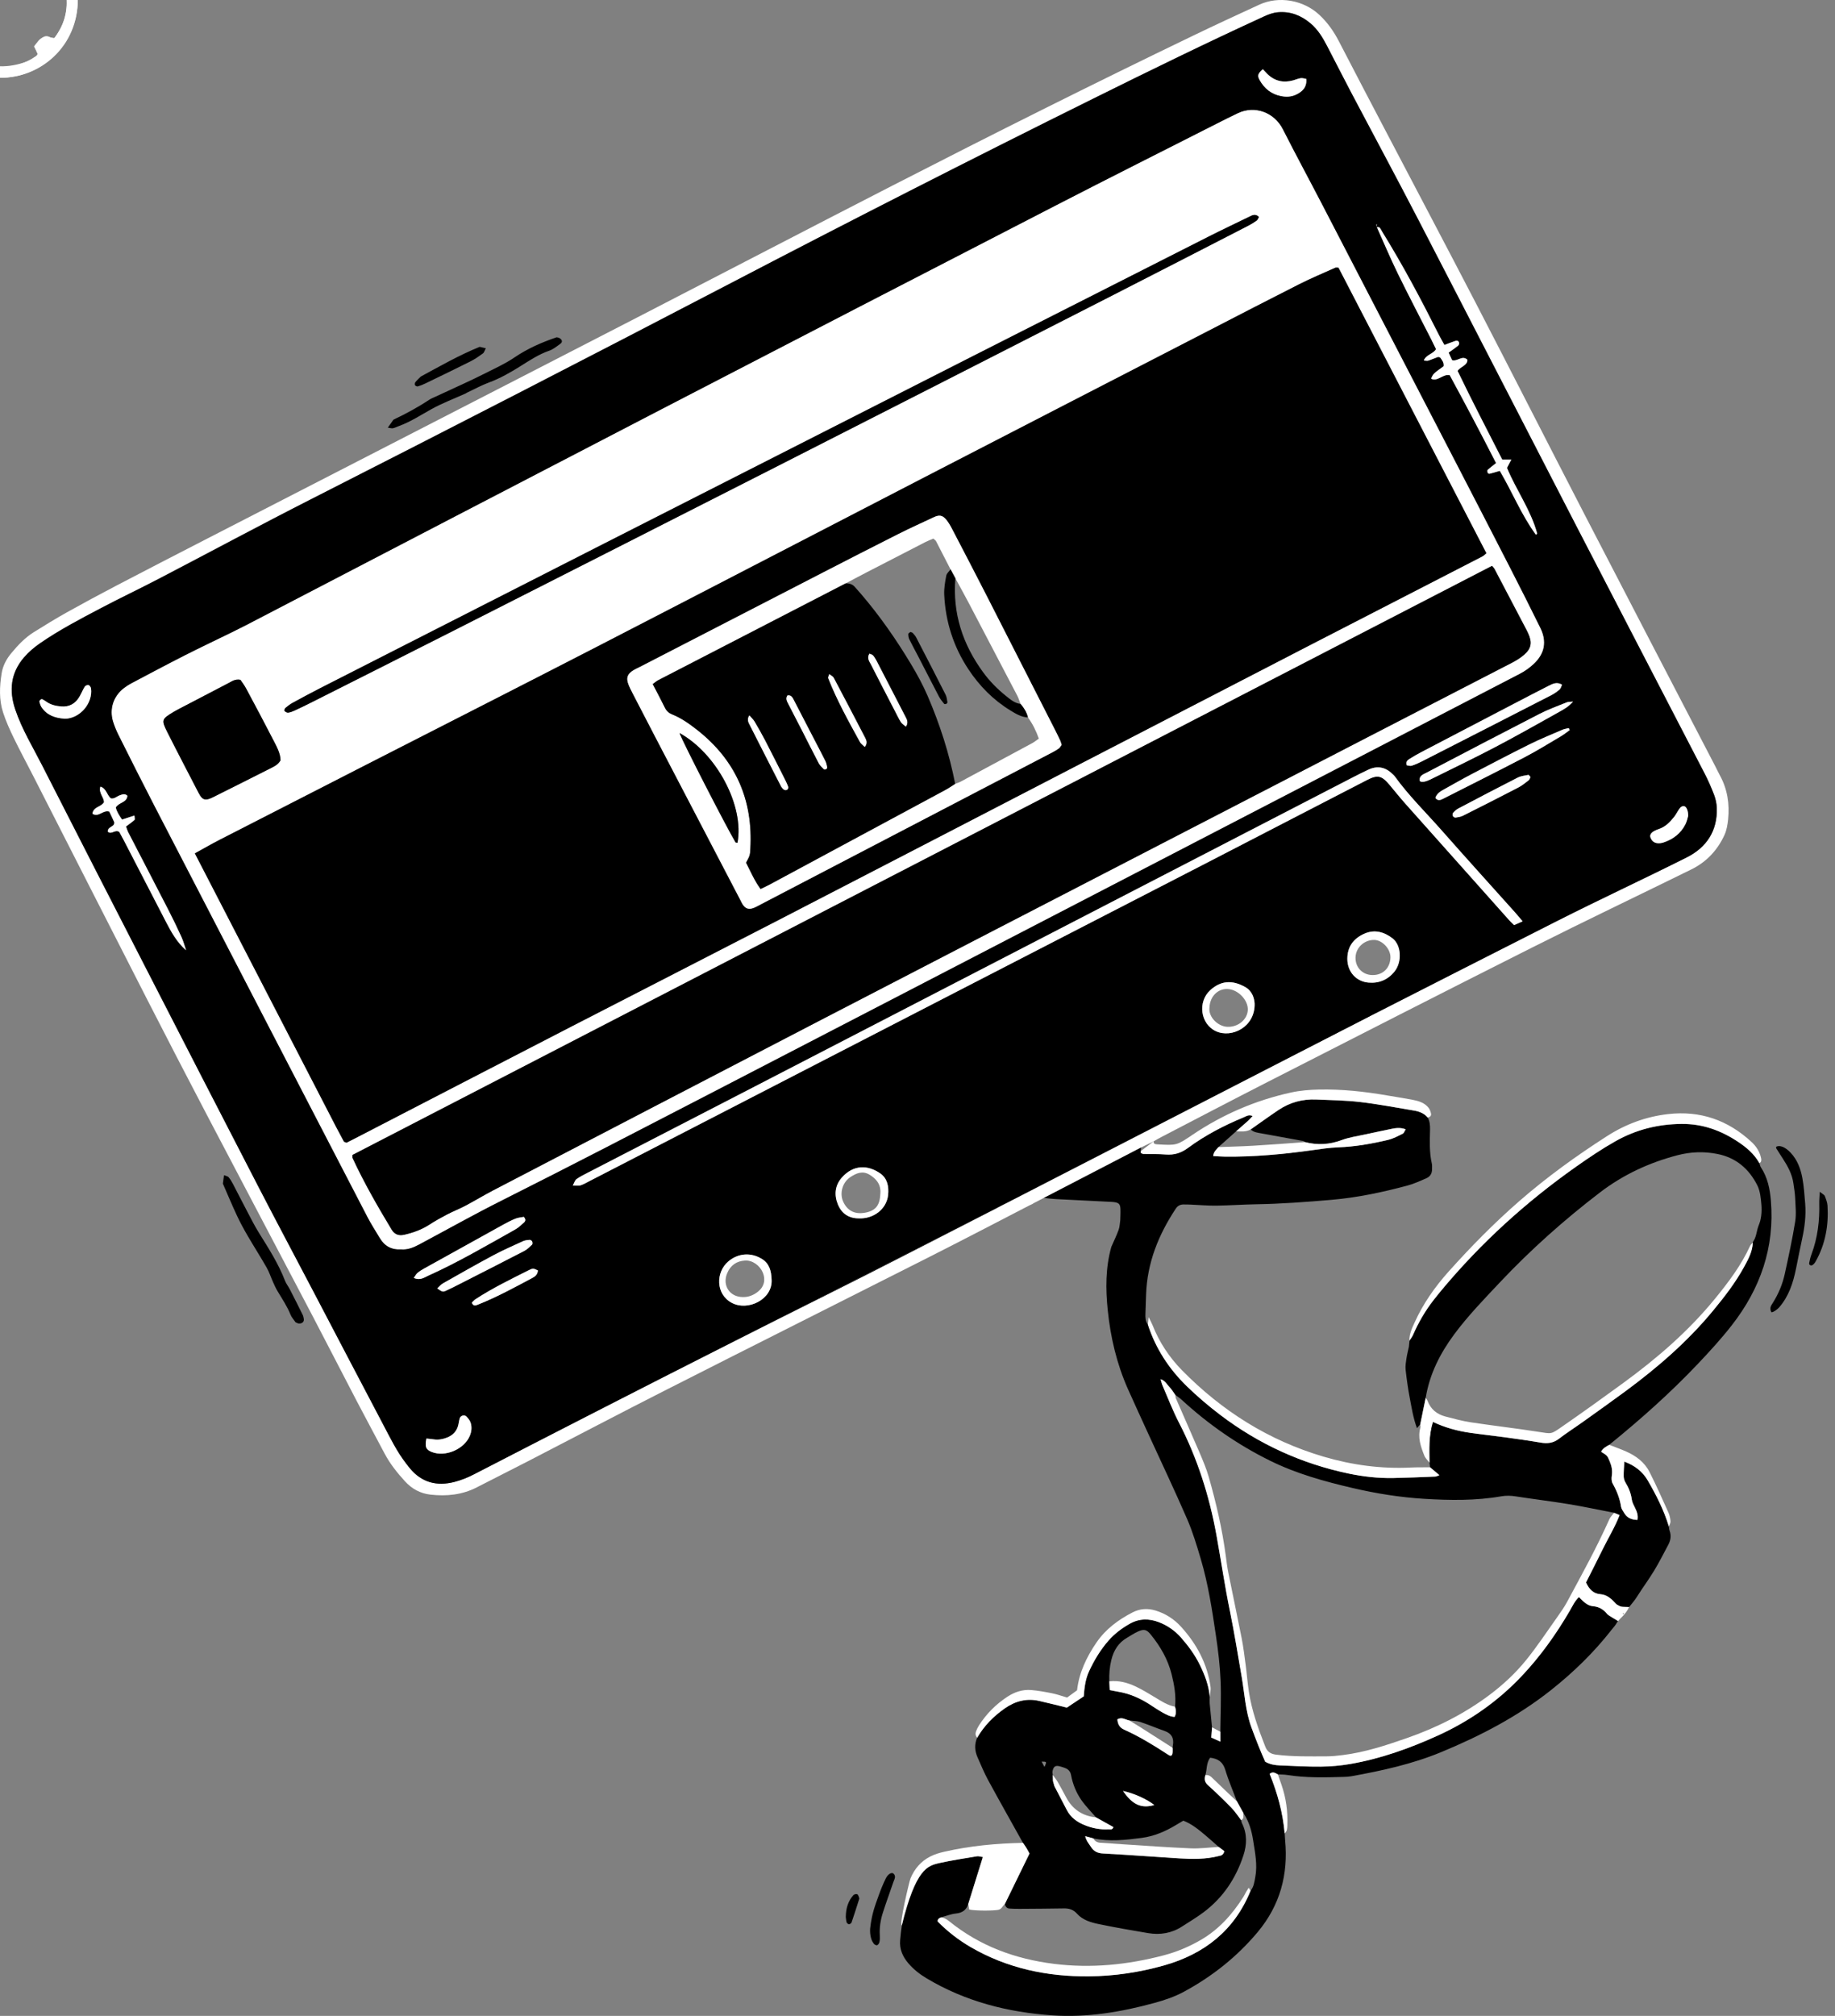 <svg id="Layer_1" xmlns="http://www.w3.org/2000/svg" viewBox="0 0 775.04 851.27">
<rect x="0" y="0" width="775.04" height="851.27" fill="#808080" stroke="none"/>
<style>
	@keyframes rotate {
		0% {
			transform: translate(242px, 360px) rotate(0deg);
		} 100% {
			transform: translate(242px, 360px) rotate(360deg);
		}
	}

	#WHEEL_x5F_1 {
		animation: rotate 6s linear infinite;
	}

	@keyframes rotate2 {
		0% {
			transform: translate(474px, 242px) rotate(0deg);
		} 100% {
			transform: translate(474px, 242px) rotate(360deg);
		}
	}

	#WHEEL_x5F_2 {
		animation: rotate2 6s linear infinite;
	}
</style>

<path d="M747.96 507c-.42-4.98-1.39-9.8-4.22-14.07-.34-.51-.43-1.18-.64-1.77-2.17-3.87-5.45-6.65-9.07-9.05-.29-.19-.58-.38-.87-.56-6.23-3.97-12.88-6.46-20.3-6.88-.87-.05-1.74-.08-2.63-.07-9.98.08-19.26 2.41-27.91 7.3-2.92 1.65-5.78 3.4-8.58 5.25-21.56 14.25-41.13 30.82-58.37 50.11-3.4 3.8-6.73 7.69-9.88 11.71-3.55 4.54-6.42 9.53-8.74 14.82-.35.8-.92 1.51-1.41 2.25l-.27 2.62c-.36 1.69-.8 3.36-1.05 5.07-.23 1.54-.5 3.14-.33 4.67.43 3.92.97 7.84 1.71 11.71.82 4.28 1.47 8.63 3.08 12.97l1.39-1.64 2.3-11.18c1.63-10.01 6.06-18.75 12.04-26.81 5.82-7.85 12.6-14.84 19.28-21.93 13.05-13.85 27.23-26.47 42.35-38.03 9.77-7.47 20.72-12.54 32.59-15.65 5.64-1.48 11.29-1.7 17.06-.53 7.83 1.59 13.2 6.3 16.69 13.12 1.26 2.45 1.53 5.52 1.77 8.35 0 .03.01.07.01.1.02.26.04.52.05.78.08 1.63-.02 3.28-.33 4.89-.07.39-.16.77-.26 1.15-.21.73-.5 1.42-.76 2.14-.25.68-.42 1.4-.59 2.11-.32 1.39-.63 2.83-1.4 4.04-.16.25-.41.54-.41.85l.06-.14c-.12 3.8-1.9 7.02-3.65 10.22-3.68 6.76-8.39 12.8-13.28 18.71-10.76 13-23.42 23.93-36.95 33.91-5.91 4.35-11.89 8.61-17.87 12.87-3.37 2.41-6.88 4.64-10.16 7.16-2.37 1.81-4.81 2.09-7.64 1.61-5.03-.86-10.08-1.56-15.14-2.26-4.9-.67-9.82-1.19-14.71-1.89-5.38-.77-10.59-2.19-15.7-4.6-1.81 5.8-1.51 11.52-1.45 17.23l.24 1.91 3.95 3.33c-.74.27-1.23.58-1.73.6-5.9.23-11.81.49-17.71.61-6.41.12-12.79-.6-19.03-1.91-19.83-4.18-37.85-12.44-54.02-24.68-4.97-3.76-9.7-7.79-14.18-12.14-7.6-7.39-13.19-15.97-16.47-26.06-1.07-1.36-1.07-2.97-1.03-4.57.07-2.72.19-5.43.28-8.14.46-13.36 5.24-25.21 12.52-36.21.77-1.17 1.82-1.76 3.2-1.78 1.12-.01 2.23.02 3.35.07 3.51.15 7.02.47 10.53.43 5.59-.07 11.17-.49 16.76-.58 10.71-.17 21.37-.98 32.04-1.89 10.88-.93 21.47-3.2 31.97-6.01 2.76-.74 5.4-1.96 8.03-3.11 1.58-.69 2.42-2.05 2.38-3.83-.01-.8.08-1.62-.1-2.39-1.09-4.73-.85-9.53-.75-14.32.04-1.79-.1-3.51-1-5.1-1.52-1.84-3.63-2.58-5.85-2.95-7.54-1.26-15.07-2.7-22.66-3.59-6.16-.72-12.4-.8-18.61-1.06-5.74-.24-11.08 1.21-15.86 4.42-3.97 2.66-7.84 5.47-11.76 8.21 1.2 1.22 2.79 1.37 4.36 1.65 5.93 1.05 11.85 2.14 17.77 3.24.29.05.54.31.82.47 5.25 1.34 10.33 1.07 15.47-.85 3.26-1.22 6.8-1.7 10.23-2.46 3.27-.73 6.55-1.4 9.83-2.08 2.18-.45 4.36-1 6.96-.02-.48.74-.72 1.6-1.25 1.86-1.98.98-4 2.07-6.13 2.58-6.99 1.68-14.05 2.92-21.28 3.18-3.65.13-7.3.7-10.93 1.21-12.19 1.7-24.43 2.84-36.75 2.71-1.56-.02-3.12-.15-4.96-.24.16-1.88 1.41-2.71 2.23-3.78l7.48-6.67c1.67-1.47 3.36-2.93 5.01-4.42.67-.6 1.25-1.29 1.95-2.02-1.64-.79-2.73.1-3.87.57-8.3 3.43-16.25 7.58-23.48 12.91-2.89 2.13-5.8 3.02-9.3 2.74-3.18-.25-6.39-.16-9.59-.24-.29-.01-.57-.24-.98-.42-.24-2.73 1.02-5.24 1.45-7.88.23-1.42 1.53-1.93 2.68-2.52 4.83-2.49 9.64-5.03 14.48-7.5 26.03-13.27 52.06-26.56 78.09-39.83l-2.74-.93-147.6 78.25c4.02-1.19 8.11-1.11 12.22-.63 1.89.22 3.78.45 5.67.55 7.76.42 15.52.78 23.27 1.17.32.02.64.03.95.07 2.22.26 2.84.83 2.92 2.95.06 1.58-.04 3.17-.08 4.76-.21 1.34-.22 2.76-.68 4.02-.9 2.45-2.04 4.81-3.09 7.2-2.47 8.77-2.43 17.78-1.52 26.66 1.17 11.47 3.79 22.7 8.51 33.32 2.92 6.57 5.95 13.09 8.94 19.64 5.39 11.77 10.95 23.47 16.1 35.34 2.34 5.4 4.05 11.1 5.73 16.76 3.15 10.59 4.8 21.52 6.42 32.41.94 6.31 1.71 12.68 1.97 19.05.3 7.18-.05 14.38-.11 21.57v4.17l-3.84-1.72.33-4.32c-.33-3.34-.68-6.67-.98-10.01-.08-.94 0-1.9 0-2.85-.37-4.86-2.12-9.3-4.23-13.6-2.05-4.17-4.79-7.91-7.85-11.39-2.57-2.91-5.68-5.13-9.32-6.53-4.23-1.63-8.38-1.63-12.43.67-3.36 1.91-6.39 4.17-8.94 7.1-3.39 3.88-6.01 8.23-8.17 12.88-1.58 3.38-2 7.02-2.27 10.65-2.46 1.64-4.84 3.22-7.13 4.75-3.93-.95-7.79-1.93-11.67-2.82-5.3-1.21-10.13.07-14.51 3.12-4.76 3.32-8.78 7.37-11.71 12.43-1.2 2.8-1.02 5.58.19 8.3 1.42 3.18 2.73 6.42 4.39 9.48 4.84 8.91 9.83 17.74 14.77 26.6.53.79 1.08 1.56 1.58 2.37.41.67.76 1.38 1.17 2.15l-10.43 21.36c.32.95.81 1.79 1.92 1.87 1.43.1 2.87.14 4.3.13 6.23-.04 12.47-.07 18.7-.18 2.2-.04 4.01.46 5.55 2.18 2.46 2.77 5.95 3.76 9.37 4.46 6.88 1.42 13.81 2.64 20.74 3.79 5.05.84 9.88.06 14.26-2.77 3.08-1.99 6.26-3.88 9.19-6.08 8.18-6.15 13.6-14.29 16.77-23.97 1.49-4.56 1.61-9.09-.57-13.52-.21-.42-.27-.91-.39-1.37-1.36-1.75-2.56-3.64-4.1-5.21-3.21-3.3-6.52-6.52-9.95-9.58-1.46-1.3-1.52-2.62-1.07-4.23.75-2.35.34-5.03 2.02-7.35 3.29.39 5.4 1.75 6.42 5.17 1.35 4.52 3.25 8.87 4.91 13.29l2.77 5c2.34 3.48 3.45 7.42 4.08 11.5.79 5.13 1.88 10.25.89 15.48-.38 2.01-.59 4.08-1.99 5.73-6.82 16.78-19.52 26.75-36.63 31.57-10.34 2.91-20.93 4.49-31.64 4.59-17.67.16-34.54-3.38-50-12.38-5.13-2.98-9.76-6.6-13.88-10.78-.1-1.1.65-1.41 1.39-1.73 2.11-.57 4.18-1.42 6.32-1.64 2.69-.28 4.38-1.45 5.19-3.98l6.18-19.86c-1.02-.15-1.77-.45-2.46-.33-5.33.9-10.69 1.71-15.97 2.87-4.89 1.08-8.7 3.83-10.91 8.49-3.28 7.71-4.9 15.8-5.6 24.11-.32 3.75 1.07 6.89 3.42 9.66 2.19 2.58 4.81 4.65 7.71 6.38 16.4 9.82 34.37 14.39 53.25 15.67 14.66.99 28.96-1.41 43.05-5.26 4.31-1.18 8.55-2.61 12.51-4.76 11.92-6.46 22.38-14.76 31.09-25.17 9.42-11.26 12.96-24.31 11.57-38.81-.09-.95-.12-1.91-.18-2.86-.76-8.7-3.05-17.02-6.35-25.14 1.38-1.12 2.43-.33 3.5.24 1.28.08 2.57.04 3.82.24 7.94 1.27 15.92 1.06 23.9.83 1.12-.03 2.24-.09 3.34-.29 12.89-2.34 25.64-5.12 37.85-10.16 16.62-6.87 32.42-15.08 46.55-26.31 9.42-7.48 17.99-15.81 25.41-25.3.85-1.08 1.7-1.95 2.4-3.26 1.31-1.71 2.02-2.1 2.86-3.55-.11.15-.31.06-.55-.19-1.59 0-6.07.81-6.45.33-1.57-1.98-3.45-3.16-6.06-3.38-2.51-.21-4.18-2.14-5.93-3.87-1.84 1.78-2.73 3.86-3.84 5.77-5.83 9.98-12.49 19.34-20.46 27.74-10.15 10.71-22.06 18.98-35.45 25.05-11.82 5.36-24.02 9.73-36.86 11.94-4.08.7-8.26 1.07-12.4 1.11-5.75.06-11.51-.3-17.26-.52-2.08-.08-4.13-.38-6.24-1.56-2.07-4.64-4-9.52-5.81-14.46-2.57-7-2.9-14.39-4.16-21.61-1.59-9.13-3.04-18.29-4.9-27.37-2.19-10.66-3.77-21.41-5.7-32.1-2.99-16.6-8.06-32.55-15.84-47.61-2.64-5.1-4.69-10.5-6.99-15.78-.31-.7-.46-1.47-.79-2.59 1.98.62 2.63 2.17 3.65 3.21 1 1.01 1.73 2.29 2.58 3.45.88.67 1.82 1.28 2.64 2.03 11.24 10.34 23.64 18.97 37.34 25.74 11.1 5.48 22.93 8.76 34.92 11.55 9.97 2.33 20.06 3.94 30.26 4.56 10.84.66 21.71.82 32.48-1.06 2.08-.36 4.07-.3 6.16.03 7.41 1.16 14.86 2.04 22.26 3.26 6.45 1.06 12.84 2.44 19.26 3.67.69.28 1.38.57 2.32.96-2.01 5.17-4.78 9.65-7.09 14.34-2.33 4.73-4.72 9.42-7.08 14.1 1.26 2.76 2.98 4.71 6.03 4.95 3 .24 4.88 2.15 6.72 4.19.67.85 1.92 3.14 2.69 3.92.4 0 .63.05.55.19 2.43-3.37 3.96-4.76 5.48-7.16 2.37-3.75 5.02-7.33 7.32-11.12 2.13-3.52 3.98-7.21 5.92-10.84 1.01-1.89 1.35-3.86.57-5.96-.21-.58-.22-1.23-.32-1.85-2.08-6.9-5.34-13.28-8.94-19.47-2.22-3.82-5.64-6.35-9.86-7.89-.11 2.18-.3 4.2-.26 6.21.02.9.32 1.89.79 2.66 1.36 2.2 2.27 4.51 2.63 7.1.17 1.21.8 2.39 1.35 3.51.78 1.57 1.42 3.13 1.05 5.13-2.56-.06-4.44-.9-5.66-3-.48-.83-1.13-1.65-1.27-2.55-.54-3.52-1.8-6.71-3.54-9.79-.5-.88-.55-2.2-.38-3.25.34-2.14 0-4.05-.84-6.03-1.05-2.46-.93-2.51-3.67-4.15.76-1.48 2.11-2.22 3.48-2.94 13.16-10.69 25.82-21.93 37.48-34.25 4.94-5.22 9.82-10.54 14.23-16.2 12.03-15.42 18.17-32.83 16.51-52.63zM476.8 487.02c-.67.19-1.11.42-1.57.43-3.28.03-6.57.02-10.01.02 2.29-1.67 8.94-4.77 12.38-5.81.11.29.36.61.3.86-.33 1.52-.74 3.04-1.1 4.5zm-7.42 213.97c1-4.08 3-7.33 6.69-9.44 1.52-.87 2.97-1.89 4.55-2.59 2.59-1.16 3.67-.87 5.41 1.26 4.07 4.99 7.24 10.47 8.82 16.77 1.13 4.49 1.92 9.04 1.45 13.7.38 1.39.63 2.77-.2 4.31-1.89-.11-3.55-.99-5.16-1.9-1.79-1-3.5-2.15-5.22-3.28-4.15-2.71-8.6-4.67-13.52-5.48-1.07-.18-2.14-.41-3.5-.68-.06-1.25-.11-2.46-.17-3.68-.11-3.03.12-6.01.85-8.99zm25.9 37.69c.05.47-.49.48-.58.92-.24 1.1-.87 1.5-1.27 1.39-5.98-3.9-12.05-7.66-18.58-10.58-2.04-.91-2.75-2.36-2.92-4.37 1.93-1.17 3.46.22 5.1.47 1.54.2 3.16.16 4.61.64 3.42 1.13 6.74 2.57 10.15 3.75 3.05 1.06 4.15 3.1 3.59 6.19-.06.31-.1.62-.15.93.03.23.04.45.05.66zm-7.73 23.53c-5.41 1.57-9.2-.05-13.23-5.94 5.04 1.16 9.77 3.33 13.23 5.94zm-46.4-16.08c-.46-.86-.8-1.49-1.21-2.24 2.22-.02 2.22-.02 1.21 2.24zm9.45 18.21c-1.76-3.36-3.5-6.73-5.25-10.1-.2-.72-.4-1.43-.61-2.15l-.09-2.61c-.05-.47-.2-.97-.12-1.42.35-2.01 1.14-2.64 2.85-2.25.78.17 1.53.45 2.29.71 1.46.51 2.41 1.43 2.71 3.04.7 3.82 2.16 7.41 4.36 10.57 1.81 2.6 4.1 4.88 6.17 7.29 2.46 1.37 4.91 2.74 7.37 4.11-.43 1.32-1.37.89-2.04.93-3.54.21-6.94-.47-10.2-1.8-3.16-1.29-5.82-3.21-7.44-6.32zM509 774.9c1.95 1.63 3.83 3.34 5.73 5.02l2.37 1.78c-.44 1.83-1.48 1.84-2.34 2.06-5.46 1.4-11.02 1.35-16.58 1-10.78-.68-21.55-1.5-32.33-2.08-2.32-.12-3.89-.92-5.09-2.8-.82-1.29-1.92-2.42-2.42-4.5l3.44.93c6.84 1.43 13.67.68 20.47-.22 5.12-.68 9.83-2.66 14.25-5.32 1.08-.65 2.17-1.29 3.29-1.95 3.6 1.39 6.41 3.74 9.21 6.08z"/><path fill="#FFF" d="M682.63 677.38c-1.83-2.04-3.72-3.95-6.72-4.19-3.05-.24-4.77-2.2-6.03-4.95 2.36-4.69 4.76-9.38 7.08-14.1 2.31-4.7 5.08-9.18 7.09-14.34l-2.32-.96c-.66.87-1.53 1.65-1.96 2.62-5.35 12-11.69 23.48-17.91 35.02-1.14 2.1-2.51 4.09-3.9 6.04-4.45 6.25-8.65 12.66-13.51 18.64-4.49 5.52-9.62 10.26-15.25 14.5-10.7 8.05-22.54 13.96-35.16 18.35-8.77 3.05-17.58 5.95-26.84 7.1-2.22.28-4.46.53-6.69.54-7.19.02-14.39.2-21.56-.71-2.34-.3-3.7-1.22-4.58-3.48-2.92-7.46-5.63-14.98-6.87-22.93-.59-3.79-.87-7.62-1.37-11.42s-.97-7.62-1.71-11.38c-1.81-9.26-3.79-18.48-5.64-27.72-.47-2.35-.75-4.73-1.07-7.11-1.5-11.28-4.07-22.34-7.19-33.26-1.01-3.52-2.46-6.93-3.9-10.3-3.27-7.65-6.65-15.24-9.97-22.86-.18-.42-.16-.93-.23-1.41-.85-1.16-1.58-2.43-2.58-3.45-1.02-1.04-1.67-2.59-3.65-3.21.34 1.12.49 1.89.79 2.59 2.29 5.28 4.35 10.68 6.99 15.78 7.78 15.06 12.85 31.02 15.84 47.61 1.93 10.7 3.5 21.45 5.69 32.1 1.86 9.08 3.31 18.24 4.9 27.37 1.26 7.22 1.59 14.61 4.16 21.61 1.81 4.95 3.74 9.83 5.81 14.46 2.1 1.18 4.15 1.48 6.23 1.56 5.75.22 11.51.58 17.26.52 4.14-.04 8.32-.41 12.4-1.11 12.84-2.21 25.05-6.59 36.86-11.94 13.38-6.07 25.29-14.34 35.45-25.05 7.97-8.4 14.64-17.76 20.46-27.74 1.12-1.92 2.01-4 3.85-5.77 1.74 1.73 3.42 3.66 5.93 3.86 2.61.21 4.49 1.4 6.06 3.38.48.61 3.9 2.43 4.53 2.93 1.07-1.31 3.11-2.75 4.71-5.97-.8-.08-2.77-.02-3.5-.23-.7-.2-1.33-.65-1.98-.99z"/><path fill="#FFF" d="M724.35 548.42c-11.2 13.72-24.49 25.17-38.73 35.57-8.51 6.21-17.07 12.36-25.74 18.36-4.94 3.42-4.36 3.16-10.2 2.26-9.47-1.47-18.99-2.57-28.46-4-3.61-.55-7.17-1.52-10.72-2.45-3.61-.94-6.26-3.09-7.59-6.7-.16-.44-.5-.81-.75-1.21l-2.3 11.18c.03.47.18.97.06 1.4-1.21 4.21.16 8.07 1.68 11.87.44 1.1 1.43 1.99 2.17 2.97-.06-5.7-.36-11.43 1.45-17.23 5.11 2.41 10.33 3.83 15.7 4.6 4.9.7 9.82 1.22 14.71 1.89 5.05.69 10.11 1.4 15.14 2.26 2.82.48 5.27.2 7.64-1.61 3.28-2.52 6.79-4.75 10.16-7.16 5.97-4.27 11.96-8.52 17.87-12.87 13.53-9.97 26.19-20.91 36.95-33.91 4.89-5.91 9.59-11.96 13.28-18.71 1.75-3.2 3.53-6.43 3.65-10.23-.39.47-.9.89-1.15 1.43-3.76 8.22-9.15 15.35-14.82 22.29zm19.48-59.32c-.58-2.75-2.01-5-4.07-6.9-9.96-9.21-21.63-13.29-35.17-11.75-9.37 1.06-17.98 4.25-25.91 9.35-12.93 8.3-25.36 17.27-36.95 27.37-10.62 9.25-20.48 19.28-29.87 29.76-5.78 6.46-10.75 13.51-14.34 21.44-1.11 2.46-2.33 4.93-2.22 7.76.5-.78 1.1-1.5 1.47-2.34 2.32-5.29 5.19-10.28 8.74-14.82 3.14-4.02 6.47-7.9 9.87-11.71 17.24-19.28 36.81-35.86 58.37-50.11 2.8-1.85 5.66-3.6 8.58-5.25 8.65-4.89 17.93-7.21 27.91-7.3 8.85-.08 16.6 2.74 23.8 7.52 3.62 2.4 6.9 5.18 9.07 9.05.85-.48.89-1.26.72-2.07zM412.66 783.86c.68-.11 1.44.18 2.46.33-2.12 6.83-4.15 13.34-6.18 19.86.14.77.28 1.55.41 2.29 2.69.58 10.01.56 12.26.14 1.47-.27 1.81-1.66 2.78-2.41l10.43-21.36c-.41-.77-.76-1.48-1.17-2.15-.49-.81-1.05-1.58-1.58-2.37-11.18.21-22.28 1.25-33.2 3.74-2.01.46-4.04 1.05-5.86 1.97-3.99 2-6.78 5.23-8.47 9.35-.45 1.08-4.89 19.66-3.63 19.79 5.86-23.82 10.9-25.23 15.79-26.31 5.26-1.17 10.62-1.98 15.96-2.87zm146.41-168.74c-23.2-6.83-42.9-19.27-59.77-36.42-5.43-5.53-9.63-11.86-12.49-19.08-.37-.94-.88-1.82-1.67-3.43l-.32 3.15c3.28 10.08 8.87 18.67 16.47 26.06 4.48 4.35 9.22 8.38 14.18 12.14 16.16 12.25 34.19 20.51 54.02 24.69 6.24 1.31 12.62 2.04 19.03 1.91 5.91-.11 11.81-.37 17.71-.61.5-.02.99-.33 1.73-.6l-3.95-3.33c-2.71.03-5.42-.03-8.13.1-12.54.61-24.75-1.03-36.81-4.58zM424.43 721.38c4.38-3.06 9.2-4.34 14.51-3.12 3.88.89 7.73 1.86 11.67 2.82l7.13-4.75c.27-3.63.69-7.27 2.27-10.65 2.17-4.65 4.78-9 8.17-12.88 2.56-2.93 5.59-5.19 8.94-7.1 4.05-2.3 8.2-2.3 12.43-.67 3.64 1.4 6.75 3.62 9.32 6.53 3.07 3.48 5.81 7.22 7.86 11.39 2.11 4.3 3.86 8.75 4.23 13.6.12-1.4.51-2.84.33-4.2-1.35-9.81-5.85-18.12-12.42-25.38-2.95-3.25-6.53-5.57-10.76-6.87-3.36-1.03-6.61-.84-9.75.77-6.03 3.11-11.36 7.04-15.26 12.74-4.2 6.13-7.32 12.68-8.19 20.15l-4.2 3.07c-2.27-.66-4.23-1.37-6.25-1.78-2.96-.59-5.95-1.15-8.95-1.39-3.6-.29-6.95.82-9.97 2.79-4.87 3.18-8.91 7.23-12.05 12.13-.51.8-.93 1.67-1.26 2.56-.35.95-.22 1.88.51 2.66 2.91-5.05 6.93-9.11 11.69-12.42zm272.23-99.86c-2.09-4.09-5.69-6.77-9.86-8.6-2.32-1.02-4.71-1.87-7.07-2.8-1.37.72-2.72 1.46-3.48 2.94 2.74 1.64 2.62 1.69 3.67 4.15.84 1.98 1.18 3.89.84 6.03-.16 1.05-.12 2.37.38 3.25 1.74 3.08 3.01 6.28 3.54 9.79.14.89.79 1.72 1.27 2.55 1.21 2.11 3.1 2.94 5.66 3 .37-2.01-.27-3.56-1.05-5.13-.56-1.12-1.19-2.3-1.36-3.51-.36-2.59-1.27-4.9-2.63-7.1-.47-.77-.77-1.76-.79-2.66-.03-2.02.16-4.04.27-6.21 4.23 1.54 7.65 4.07 9.87 7.89 3.59 6.19 6.85 12.57 8.94 19.47.25-.72.76-1.46.7-2.15-.1-1.24-.35-2.54-.86-3.68-2.61-5.78-5.16-11.59-8.04-17.23zM539.74 749.29c-1.07-.57-2.12-1.36-3.5-.24 3.31 8.13 5.6 16.45 6.35 25.14 1.1-.93 1.09-2.22 1.14-3.5.22-5.78-.54-11.42-2.43-16.9l-1.56-4.5zm-24.31-18.02l-3.5-1.87c-.11 1.4-.22 2.8-.33 4.32l3.84 1.72-.01-4.17z"/><path fill="#FFF" d="M526.27 798.98c-.4.69-.72 1.43-1.15 2.1-4.69 7.38-10.41 13.77-18.07 18.18-4.86 2.8-10.01 4.97-15.46 6.41-15.29 4.02-30.76 5.59-46.54 3.6-16.38-2.06-31.3-7.56-44.21-18.03-1.04-.84-2.09-1.44-3.4-1.57-.74.32-1.49.63-1.39 1.73 4.12 4.18 8.75 7.79 13.88 10.78 15.46 9 32.33 12.53 50 12.38 10.7-.1 21.3-1.68 31.64-4.59 17.11-4.82 29.82-14.78 36.63-31.57l-.8-1.26c-.48.76-.82 1.29-1.13 1.84zm60.46-322.07c-3.28.68-6.56 1.35-9.83 2.08-3.43.76-6.97 1.23-10.23 2.45-5.14 1.92-10.22 2.2-15.47.85-7.27.52-14.54 1.09-21.82 1.52-4.91.29-9.83.39-14.74.58-.82 1.07-2.07 1.9-2.23 3.78 1.84.1 3.4.23 4.96.25 12.33.14 24.56-1 36.75-2.7 3.63-.51 7.27-1.08 10.93-1.21 7.22-.27 14.29-1.5 21.28-3.18 2.13-.51 4.14-1.6 6.13-2.59.53-.27.77-1.12 1.25-1.86-2.62-.97-4.8-.42-6.98.03zM465.85 782.67c10.78.58 21.55 1.4 32.33 2.08 5.56.35 11.12.4 16.58-1 .86-.22 1.91-.22 2.35-2.06l-2.37-1.78c-3.96.22-7.93.77-11.87.6-9.67-.41-19.33-1.13-28.98-1.74-3.01-.19-6.01-.46-9.02-.62-1.4-.08-2.43-.61-3.08-1.85l-3.44-.93c.5 2.08 1.6 3.21 2.42 4.5 1.19 1.89 2.75 2.68 5.08 2.8zm30.45-61.98c-3.19-.58-5.81-2.34-8.51-3.97-2.69-1.63-5.39-3.28-8.24-4.61-3.45-1.61-7.11-2.59-11.01-2.12l.17 3.68c1.36.27 2.43.51 3.5.68 4.92.81 9.37 2.78 13.52 5.48 1.72 1.12 3.43 2.27 5.22 3.28 1.61.9 3.26 1.79 5.16 1.9.83-1.55.57-2.93.19-4.32zm-45.87 38.51c-1.21-2.22-2.37-4.47-3.63-6.65-.62-1.07-1.43-2.04-2.15-3.05l.09 2.61c.2.72.4 1.43.61 2.15 1.75 3.36 3.49 6.73 5.25 10.09 1.62 3.11 4.28 5.03 7.43 6.32 3.26 1.33 6.67 2.01 10.2 1.8.67-.04 1.6.39 2.04-.93-2.45-1.37-4.91-2.74-7.37-4.11-5.59-.57-9.77-3.28-12.47-8.23zm44.85-20.52c-.02-.22-.04-.38-.04-.65-4.61-2.94-9.21-5.89-13.83-8.82-1.44-.92-2.92-1.79-4.37-2.69-1.64-.26-3.17-1.64-5.1-.47.17 2.01.88 3.46 2.92 4.37 6.53 2.92 12.6 6.68 18.58 10.58 1.85 1.39 1.97-.91 1.84-2.32zm13.82 10.9c-.44 1.61-.38 2.93 1.07 4.23 3.43 3.07 6.74 6.29 9.95 9.58 1.53 1.57 2.74 3.47 4.1 5.21 1.37-.62.76-1.92.99-2.93l-2.77-5c-1.16-1.08-2.34-2.15-3.49-3.25-2.43-2.31-4.85-4.63-7.26-6.97-.74-.69-1.57-1.02-2.59-.87zm-21.55 12.63c-3.46-2.61-8.2-4.78-13.23-5.94 4.03 5.89 7.83 7.51 13.23 5.94z"/><path fill="#FFF" d="M482.83 487.28c3.2.09 6.41-.01 9.59.24 3.51.27 6.41-.61 9.3-2.75 7.23-5.34 15.18-9.48 23.48-12.91 1.14-.47 2.23-1.35 3.87-.57-.69.72-1.28 1.41-1.95 2.02-1.65 1.49-3.34 2.95-5.01 4.42 2.09.06 4.19.31 6.13-.8 3.92-2.74 7.79-5.55 11.76-8.21 4.78-3.21 10.11-4.66 15.86-4.42 6.21.26 12.45.34 18.61 1.06 7.59.89 15.12 2.33 22.66 3.59 2.23.37 4.34 1.11 5.85 2.95.89-.14 1.58-.65 1.43-1.56-.15-.89-.49-1.86-1.05-2.56-1.81-2.29-4.5-2.94-7.19-3.45-3.46-.64-6.93-1.17-10.4-1.77-9.48-1.63-19.02-2.66-28.63-2.47-3.97.08-8.02.41-11.89 1.26-14.99 3.29-28.88 9.27-41.62 17.87-6.66 4.5-6.68 4.47-14.65 4.02-.16-.01-.32-.01-.48-.04-.6-.09-1.3-.05-1.23-1.27l-5.45 4.15c0 .25 0 .51.02.76.41.2.7.43.99.44zM637.88 239.85c-7.51-14.66-15.07-29.29-22.64-43.92-18.82-36.35-37.65-72.7-56.51-109.04-5.6-10.79-11.39-21.47-16.88-32.31-3.61-7.12-11.81-10.24-19.03-6.81-3.03 1.44-6.03 2.95-9.02 4.47-22.53 11.43-45.11 22.76-67.56 34.33-55.58 28.64-111.12 57.32-166.63 86.1-58.49 30.32-116.91 60.76-175.37 91.14-2.13 1.11-4.27 2.18-6.43 3.23-6.6 3.23-13.25 6.37-19.81 9.7-7.55 3.83-15.02 7.81-22.51 11.77-1.13.59-2.21 1.3-3.22 2.08-4.4 3.4-6.17 8.78-4.54 14.1.61 1.98 1.42 3.92 2.35 5.77 4.94 9.86 9.88 19.73 14.95 29.52 29.99 57.94 60.01 115.86 90.05 173.77 1.62 3.12 3.53 6.08 5.34 9.1 1.98 3.3 4.87 4.98 8.95 4.74 2.66.24 5.16-.72 7.6-2.03 11.7-6.25 23.26-12.74 35.13-18.7 29.29-14.71 58.38-29.82 87.49-44.88 54.54-28.21 109.03-56.5 163.55-84.75 59.62-30.9 119.25-61.79 178.85-92.74 2.1-1.09 4.1-2.53 5.82-4.15 4.68-4.4 5.6-9.52 2.77-15.24-4.15-8.44-8.4-16.86-12.7-25.25zm-517.36 59.13c.97-.81 1.99-1.61 3.1-2.21 3.79-2.07 7.59-4.12 11.43-6.08 40.02-20.39 80.05-40.79 120.09-61.15 52.01-26.45 104.02-52.89 156.04-79.31 33.07-16.79 66.15-33.56 99.24-50.3 5.7-2.89 11.49-5.61 17.24-8.42 1.28-.63 2.55-1.37 4.07.09-.3.51-.48 1.19-.92 1.51-1.16.83-2.4 1.59-3.67 2.24-19.62 10.09-39.23 20.18-58.88 30.21-46.28 23.61-92.56 47.22-138.86 70.77-46.02 23.41-92.07 46.78-138.12 70.14-19.96 10.12-39.96 20.17-59.94 30.24-2.28 1.15-4.58 2.27-6.91 3.34-.86.4-1.78.75-2.71.88-.48.06-1.14-.32-1.52-.7-.16-.17.04-1.01.32-1.25zm-47.18 1.63c.68-.41 1.38-.8 2.09-1.16 7.07-3.69 14.13-7.39 21.21-11.06 1.39-.72 2.71-1.75 4.91-1.32.69 1.04 1.66 2.29 2.39 3.66 3.99 7.45 7.97 14.91 11.83 22.43 1.29 2.52 2.66 5.08 2.71 7.9-.92 1.66-2.35 2.43-3.75 3.14-8.25 4.18-16.52 8.31-24.79 12.45-.57.29-1.16.55-1.76.73-1.66.5-2.63.11-3.64-1.42-.26-.4-.49-.82-.71-1.25-4.39-8.5-8.84-16.97-13.14-25.52-2.62-5.21-2.44-5.52 2.65-8.58zm72.22 181.61c-.14-.08-.3-.17-.37-.3-1.06-1.97-2.13-3.94-3.16-5.92-19.81-38.34-39.61-76.68-59.73-115.64 3.81-2.09 7.12-4.01 10.51-5.75 19.77-10.15 39.56-20.26 59.35-30.38 33.17-16.96 66.38-33.82 99.5-50.88 46.47-23.95 92.86-48.06 139.31-72.06 39.77-20.55 79.57-41.04 119.36-61.55 12.79-6.59 25.56-13.22 38.4-19.71 4.99-2.52 10.16-4.67 15.26-6.97.26-.12.62-.01 1.32-.01l62.46 120.57c-.62.49-1.14 1.06-1.79 1.39-24.02 12.37-48.06 24.7-72.07 37.09-34.1 17.59-68.18 35.22-102.26 52.85-40.75 21.08-81.48 42.21-122.26 63.26-29.27 15.11-58.6 30.08-87.88 45.17-30.55 15.75-61.08 31.56-91.61 47.34-1.26.65-2.52 1.28-3.55 1.8-.5-.19-.66-.22-.79-.3zm498.21-205.77c-1.54 1.35-3.35 2.46-5.18 3.41-20.45 10.58-40.93 21.1-61.39 31.67-32.96 17.02-65.92 34.06-98.87 51.1-43.89 22.69-87.8 45.35-131.66 68.1-46.14 23.92-92.23 47.91-138.33 71.9-3.97 2.07-7.8 4.4-11.76 6.5-2.53 1.34-5.22 2.38-7.76 3.7-2.54 1.33-5.06 2.73-7.46 4.29-3.28 2.13-6.85 3.41-10.62 4.26-2.29.52-4.06-.09-5.32-2.16-5.95-9.86-11.68-19.84-16.53-30.3-.06-.13-.01-.31-.01-1.21l481.29-248.74c.35.42.82.82 1.08 1.33 4.54 8.63 9.07 17.27 13.59 25.9.22.43.41.87.62 1.3 1.72 3.73 1.35 6.3-1.69 8.95z"/><path fill="#FFF" d="M726.43 327.44c-.69-1.26-1.29-2.58-1.95-3.85-18.43-35.48-36.91-70.94-55.28-106.46-15.35-29.69-30.5-59.49-45.88-89.17-12.29-23.71-24.79-47.32-37.18-70.98-6.9-13.17-13.83-26.34-20.65-39.56-2.15-4.17-4.78-7.9-8.21-11.12-6.7-6.28-17.09-8.15-25.42-4.32-9.3 4.28-18.59 8.58-27.81 13.02-42.66 20.54-84.98 41.76-127.11 63.37-35.29 18.1-70.47 36.43-105.73 54.61-38.24 19.71-76.51 39.37-114.77 59.04-23.33 11.99-46.67 23.97-69.99 35.97-12.37 6.37-24.74 12.73-37.07 19.18-7.09 3.71-14.13 7.49-21.11 11.39-4.74 2.65-9.37 5.51-13.98 8.38-3.7 2.3-6.67 5.46-9.45 8.79-2.08 2.49-3.63 5.33-4.14 8.55-.89 5.56-1.16 11.19.61 16.61 1.18 3.63 2.77 7.15 4.43 10.59 2.65 5.47 5.55 10.82 8.31 16.23 16.06 31.49 32.07 63 48.17 94.47 8.3 16.23 16.68 32.43 25.14 48.58 14.92 28.48 29.94 56.9 44.88 85.36 6.17 11.76 12.2 23.58 18.35 35.35 3.93 7.51 7.95 14.97 11.92 22.46 2.27 4.27 5.27 8 8.51 11.56 2.92 3.21 6.5 5.17 10.8 5.65 6.8.76 13.4.11 19.6-3.09 7.25-3.74 14.55-7.38 21.79-11.12 19.47-10.05 38.86-20.25 58.4-30.16 37.08-18.82 74.26-37.46 111.37-56.23 13.98-7.08 27.88-14.32 41.8-21.53.55-.29 1.22-.49 1.77-.92l44.9-23.29 5.82-2.85c.95-.54 2.02-1.19 3.14-1.76 15.05-7.81 30.06-15.69 45.16-23.39 37.18-18.97 74.35-37.98 111.64-56.73 22.28-11.21 44.81-21.94 67.2-32.96 6.39-3.15 11.05-8.15 13.98-14.6.9-1.98 1.27-4.29 1.5-6.48.67-6.52-.27-12.77-3.46-18.59zm-13.99 34.6c-18.28 9.18-36.86 17.79-55.12 27.03-52.34 26.52-104.58 53.24-156.86 79.88l-63.78 29.21-15.75 12h.01c-24.62 12.6-49.18 25.31-73.92 37.66-49.21 24.57-98.15 49.65-147.04 74.84-2.54 1.31-5.26 2.39-8.02 3.1-7.44 1.93-13.91.28-18.92-5.86-.5-.62-.99-1.26-1.48-1.89-3.94-5.09-6.73-10.87-9.72-16.52-9.85-18.66-19.61-37.38-29.41-56.06-7.8-14.86-15.7-29.68-23.42-44.59C93.37 470.59 77.8 440.3 62.25 410c-14.83-28.87-29.64-57.75-44.37-86.68C13.9 315.5 9.3 308 6.46 299.61c-2.73-8.07-1.92-15.49 3.68-22.02 1.95-2.27 4.33-4.28 6.8-5.99 8.18-5.64 16.98-10.23 25.75-14.85 8.06-4.24 16.3-8.15 24.38-12.36 21.41-11.15 42.67-22.6 64.19-33.54 58.72-29.85 117.3-59.97 175.71-90.42 51.32-26.76 102.87-53.06 154.73-78.77 23.92-11.86 47.9-23.6 72.17-34.73 1.9-.87 3.8-1.59 5.93-1.77 5.26-.44 9.72 1.33 13.68 4.66 3.14 2.64 5.18 6.05 7.04 9.61 3.39 6.52 6.71 13.09 10.14 19.6 9.47 17.96 19.11 35.84 28.45 53.87 22.36 43.16 44.55 86.4 66.87 129.58 17.91 34.66 35.93 69.26 53.87 103.91 1.54 2.98 2.91 6.06 4.1 9.19.67 1.76 1.1 3.71 1.16 5.59.31 9.68-4.31 16.67-12.67 20.87z"/><path d="M581.55 95.92l-.03-.07c-.02-.04-.04-.08-.05-.13-.02.06-.03.12-.05.19.04.01.09.01.13.01z"/><path d="M725.11 341.18c-.06-1.88-.49-3.83-1.16-5.59-1.19-3.13-2.56-6.21-4.1-9.18-17.93-34.65-35.95-69.25-53.87-103.91-22.32-43.18-44.51-86.42-66.87-129.58-9.34-18.03-18.98-35.9-28.45-53.87-3.43-6.51-6.75-13.07-10.14-19.59-1.85-3.56-3.9-6.98-7.04-9.61-3.97-3.33-8.42-5.1-13.68-4.66-2.13.18-4.03.9-5.93 1.77-24.27 11.13-48.25 22.87-72.17 34.73-51.86 25.7-103.41 52.01-154.73 78.77-58.41 30.45-116.99 60.57-175.71 90.42-21.52 10.94-42.78 22.39-64.19 33.54-8.08 4.21-16.32 8.12-24.38 12.36-8.77 4.61-17.57 9.21-25.75 14.85-2.48 1.71-4.85 3.72-6.8 5.99-5.61 6.53-6.42 13.94-3.68 22.02 2.84 8.39 7.45 15.9 11.42 23.71 14.72 28.92 29.54 57.8 44.37 86.68 15.56 30.3 31.12 60.59 46.76 90.84 7.71 14.91 15.61 29.72 23.41 44.59 9.81 18.69 19.56 37.4 29.41 56.06 2.98 5.65 5.77 11.43 9.72 16.51.49.63.97 1.27 1.48 1.89 5.01 6.14 11.48 7.79 18.92 5.86 2.76-.72 5.48-1.79 8.02-3.1 36.82-18.98 73.67-37.89 110.64-56.56l117.59-59.67 150.34-77.32c26.24-13.38 52.49-26.74 78.77-40.05 18.25-9.25 36.83-17.85 55.12-27.03 8.37-4.21 13-11.2 12.68-20.87zm-65.37-52.06c-.34.73-.5 1.58-1.01 2.02-1.08.93-2.27 1.77-3.53 2.42-18.17 9.33-36.36 18.63-54.56 27.91-1.42.72-2.88 1.39-4.39 1.88-.64.21-1.45-.11-2.07-.18-.5-1.45.25-2.13 1.03-2.62 1.76-1.1 3.56-2.14 5.39-3.1 13.29-6.95 26.59-13.89 39.9-20.82 4.53-2.36 9.06-4.72 13.61-7.03 1.69-.84 3.41-1.8 5.63-.48zM581.33 94.68c.1-.04.38.08.37.09-.07.32-.16.64-.24.96l.06.13.03.07c.4.02.91-.05 1.11.16.52.58.85 1.34 1.27 2.02 8.67 14.02 16.39 28.56 23.78 43.28.71 1.41 1.52 2.76 2.36 4.29 1.7-.64 3.16-1.22 4.64-1.71.63-.21 1.34-.07 1.53.69.09.38-.05 1.03-.33 1.26-1.22 1-2.53 1.88-4.06 2.99l1.46 3.2c2.34.65 4.3-2.26 6.47-.18-.06 2.57-2.86 2.73-4.15 4.71 6.01 12.49 12.46 24.93 18.84 37.42h3.86l-1.84 3.52c3.92 9.42 10.06 17.8 12.76 27.74.02.06-.2.19-.53.49-6.15-8.4-10-18.1-15.26-26.97-1.6.46-2.95.88-4.31 1.21-.23.06-.73-.18-.79-.39-.13-.4-.22-1.06 0-1.26 1.04-.95 2.18-1.78 3.53-2.85-6.41-12.57-12.96-24.97-19.58-37.13-2.99-.59-4.94 2.82-7.86 1.51.9-2.11.9-2.11 5.26-5.25.28-1.55-.66-2.65-1.46-3.76-.37-.07-.71-.25-.97-.16-1.35.48-2.67 1.09-4.03 1.52-.52.16-1.15-.02-1.88-.06 1.02-2.55 3.86-2.63 5.16-4.78-.64-1.31-1.31-2.74-2.03-4.15-4.71-9.26-9.55-18.46-14.11-27.8-3.15-6.44-5.92-13.05-8.86-19.59-.04 0-.09 0-.13-.01.02-.06.03-.12.05-.19-.1-.23-.21-.47-.28-.71-.02-.07.08-.28.16-.31zm-47.96-65.44c.62.65 1.23 1.32 1.88 1.96 3.11 3.06 6.79 3.89 10.96 2.73 1.07-.3 2.1-.77 3.19-.93.72-.11 1.49.19 2.33.32.29 3.61-1.72 5.42-4.45 6.69-1.93.9-4.01.97-6.07.58-4.18-.78-7.21-3.2-9.22-6.87-1-1.82-.67-2.68 1.38-4.48zM27.31 303.48h-.02c-4.29-.29-7.59-1.59-9.79-4.92-.42-.64-.61-1.44-.84-2.18-.16-.52.75-1.34 1.2-1.11.56.28 1.1.6 1.61.97 1.86 1.36 3.99 1.86 6.24 2.07 3.57.33 6.15-1.18 7.9-4.19.79-1.36 1.37-2.86 2.2-4.19.26-.41 1.14-.77 1.59-.64.45.13.96.86 1.03 1.38.89 6.33-4.78 12.81-11.12 12.81zm42.71 85.63c-5.87-11.35-11.73-22.71-17.61-34.06-.73-1.4-1.5-2.77-2.06-3.8-1.9-1.07-3.28 1.35-4.83-.07-.07-1.87 1.99-1.9 2.64-3.11.04-.31.2-.67.09-.91-.7-1.58-1.46-3.14-2.09-4.45-2.73-.81-4.47 2.57-7.11.91.36-3.02 3.78-2.83 4.89-4.9-.09-2.19-2.37-3.87-1.53-6.54 2.53.79 2.68 3.48 4.38 4.94 1.47.38 2.53-.84 3.83-1.29 1.05-.36 2.1-.84 3.18.19-.2 2.97-3.66 2.75-4.9 4.95.39 1.79 1.45 3.35 2.65 5.12l5.22-1.7c.04.82.29 1.6.04 1.83-1.03.96-2.22 1.75-3.59 2.79.3.79.54 1.68.95 2.48 5.57 10.79 11.18 21.55 16.73 32.35 1.97 3.83 3.86 7.71 5.65 11.63.85 1.85 1.36 3.86 2.03 5.79-3.92-3.43-6.29-7.76-8.56-12.15zm99.36 138.49c-4.08.24-6.97-1.44-8.95-4.74-1.81-3.02-3.73-5.98-5.34-9.1-30.04-57.91-60.06-115.83-90.05-173.77-5.07-9.8-10.01-19.66-14.95-29.52-.93-1.85-1.74-3.79-2.35-5.77-1.63-5.32.14-10.7 4.54-14.1 1.01-.78 2.09-1.49 3.22-2.08 7.49-3.95 14.96-7.93 22.51-11.77 6.56-3.33 13.21-6.46 19.81-9.7 2.15-1.05 4.3-2.13 6.43-3.23 58.45-30.38 116.88-60.82 175.37-91.14 55.51-28.77 111.05-57.46 166.63-86.1 22.46-11.57 45.04-22.9 67.56-34.33 2.99-1.52 5.99-3.03 9.02-4.47 7.22-3.43 15.43-.31 19.04 6.81 5.49 10.84 11.29 21.52 16.88 32.31 18.85 36.34 37.68 72.69 56.5 109.04 7.57 14.62 15.13 29.26 22.64 43.92 4.3 8.39 8.55 16.81 12.72 25.27 2.82 5.72 1.91 10.85-2.77 15.24-1.73 1.62-3.73 3.06-5.83 4.15-59.6 30.95-119.23 61.83-178.86 92.74C408.63 405.5 354.14 433.79 299.6 462c-29.11 15.06-58.2 30.17-87.5 44.88-11.87 5.96-23.43 12.45-35.13 18.7-2.43 1.3-4.94 2.27-7.59 2.02zm55.36-2.03c-1.02.97-2.05 2.02-3.27 2.65-9.04 4.69-18.13 9.3-27.21 13.92-1.98 1.01-3.96 2.03-5.99 2.94-1.26.56-1.57.4-3.57-1.02.84-.76 1.53-1.64 2.43-2.15 7.07-4 14.12-8.03 21.28-11.85 4.07-2.17 8.31-4.02 12.5-5.94.84-.38 1.83-.5 2.76-.57.36-.03.93.34 1.1.68.18.37.2 1.11-.03 1.34zm-49.98 14.08c.67-.92 1.02-1.65 1.58-2.12.85-.72 1.81-1.31 2.78-1.85 11.16-6.21 22.33-12.41 33.52-18.59 1.68-.92 3.39-1.81 5.17-2.51 1.12-.44 2.39-.51 3.41-.72.95 1.03.71 1.81.11 2.35-1.17 1.06-2.35 2.19-3.72 2.96-12.12 6.78-24.1 13.84-36.79 19.54-1.67.76-3.32 2.1-6.06.94zm23.65 66.71c-2.43 5.68-10.36 9.02-16.06 6.76-2.46-.98-2.97-2.09-2.25-5.66 1.21.14 2.15.21 3.07.35 1.95.31 3.81-.04 5.6-.74 2.52-.98 4.23-2.75 4.83-5.46.2-.92.31-1.88.6-2.77.35-1.07 1.95-1.53 2.76-.72.75.76 1.51 1.68 1.83 2.67.59 1.84.4 3.75-.38 5.57zm26.46-66.73c-7.58 4.04-15.12 8.17-23.13 11.33-.93.37-1.85.66-2.46-.88.47-.44.94-1.05 1.55-1.45 7.22-4.7 14.95-8.46 22.63-12.31.56-.28 1.21-.6 1.8-.56.69.05 1.35.49 1.94.72-.16 1.78-1.2 2.56-2.33 3.15zm84.24 10.55c-6.91-3.64-6.83-12.97-1.52-17.49 4.16-3.55 9.63-3.94 14.25-1.05 3.04 1.9 3.95 4.87 4.06 8.88.37 8.19-9.96 13.25-16.79 9.66zm65.99-45.61c-.63 6.18-6.4 10.2-12.3 9.9-4.15.05-7.27-1.92-8.89-5.85-1.65-3.98-1.28-8 1.58-11.28 4.96-5.69 11.18-5.44 16.33-1.82 3.01 2.13 3.63 5.59 3.28 9.05zm138.44-69.13c-6.53-3.02-7.83-12.44-2.29-17.39 4.41-3.94 9.15-4.32 14.61-1.29 3.13 1.74 3.91 4.86 4.05 6.98.3 9.91-9.69 14.79-16.37 11.7zm75.48-25.22c-2.79 3.49-6.53 5.09-10.98 4.71-5.31-.45-8.96-4.63-8.97-10.04.02-5.02 2.47-8.44 6.96-10.52 4.45-2.05 8.53-.88 12.1 1.85 3.78 2.91 4.11 9.96.89 14zm50.48-19.58c-.79-.78-1.5-1.41-2.12-2.11-14.58-16.35-29.17-32.69-43.73-49.07-2.34-2.63-4.54-5.38-6.8-8.08-3.3-3.94-5.04-4.3-9.5-1.99-23.29 12.04-46.58 24.09-69.89 36.11-34.82 17.95-69.65 35.88-104.48 53.82-38.8 20-77.6 40.01-116.39 60.02-12.51 6.45-25.01 12.9-37.52 19.35-1.28.66-2.54 1.41-3.89 1.85-.82.27-1.81.05-3.26.05.67-1.19.91-2.2 1.55-2.66 1.42-1.02 3.01-1.82 4.57-2.62 23.58-12.18 47.18-24.33 70.76-36.51 28.27-14.6 56.53-29.23 84.8-43.84 35.23-18.21 70.46-36.41 105.69-54.61 20.6-10.64 41.19-21.29 61.79-31.93 2.27-1.17 4.56-2.33 6.88-3.41 3.77-1.76 7.15-1.1 10.11 1.77.34.33.73.64 1.01 1.03 5.91 8.2 13.14 15.25 19.8 22.81 10.25 11.64 20.68 23.12 31.03 34.68.95 1.06 1.85 2.16 3.2 3.74l-3.61 1.6zm6.19-61.18c-1.39 1.07-2.75 2.22-4.29 3.02-7.79 4.05-15.62 8.03-23.47 11.97-.96.48-2.09.66-3.16.81-.35.05-.95-.32-1.12-.66-.18-.35-.16-1.05.09-1.33.62-.7 1.34-1.4 2.16-1.83 8.33-4.39 16.67-8.77 25.07-13.04 1.37-.7 3.02-.88 4.57-1.18.23-.04.6.59.91.92-.3.52-.42 1.06-.76 1.32zm13.48-18.49c-5.09 3-10.12 6.12-15.35 8.85-11.32 5.91-22.76 11.62-34.15 17.4-1.13.57-2.29 1.18-3.41-.26.57-1.86 2.06-2.75 3.6-3.6 3.91-2.17 7.79-4.4 11.75-6.47 8.07-4.22 16.13-8.45 24.28-12.5 4.57-2.27 9.31-4.19 14-6.22.84-.36 1.79-.48 2.69-.71.14.28.27.55.41.83-1.26.9-2.48 1.89-3.82 2.68zm-.6-10.38c-8.92 4.99-17.82 10.03-26.87 14.78s-18.27 9.19-27.43 13.71c-2.73 1.35-4.61 1.4-4.67.34-.1-1.99 1.7-2.5 3.04-3.2 15.85-8.3 31.7-16.6 47.62-24.77 3.68-1.89 7.62-3.3 11.46-4.86.63-.26 1.4-.18 2.68-.32-1.93 2.19-3.92 3.25-5.83 4.32zm53.31 47.45c-1.97 3.91-5.22 6.39-9.34 7.74-.89.29-1.93.41-2.84.24-1.32-.25-2.23-1.2-2.64-2.52-.29-.92.35-1.9 1.67-2.59.57-.3 1.15-.57 1.76-.76 2.88-.92 4.87-2.99 6.67-5.27.59-.74 1.03-1.62 1.55-2.41.61-.92 1.08-2.04 2.42-2.04 1.03 0 1.94 1.74 1.86 4.17-.21.73-.47 2.18-1.11 3.44zM27.2 303.48c-.08 0-.1 0 0 0zM685.32 681.3c.24.25.44.34.55.19.08-.14-.14-.19-.55-.19z"/><path d="M428.21 506.45l-117.59 59.67c12.12-6.12 24.25-12.22 36.4-18.28 27.18-13.58 54.13-27.58 81.19-41.39z"/><path fill="#FFF" d="M643.11 389.05l-3.6 1.59c-.79-.78-1.5-1.41-2.12-2.11-14.58-16.35-29.17-32.69-43.73-49.07-2.34-2.63-4.54-5.38-6.8-8.08-3.3-3.94-5.04-4.3-9.5-1.99-23.29 12.04-46.58 24.09-69.89 36.11-34.82 17.95-69.65 35.88-104.48 53.82-38.8 20-77.6 40.01-116.39 60.02-12.51 6.45-25.01 12.9-37.52 19.35-1.28.66-2.54 1.41-3.89 1.85-.82.27-1.81.05-3.26.05.67-1.19.91-2.2 1.55-2.66 1.42-1.02 3.01-1.82 4.57-2.62 23.58-12.18 47.18-24.33 70.76-36.51 28.27-14.6 56.53-29.23 84.8-43.84 35.23-18.21 70.46-36.41 105.69-54.61 20.6-10.64 41.19-21.29 61.79-31.93 2.27-1.17 4.56-2.33 6.88-3.41 3.77-1.76 7.15-1.1 10.11 1.78.34.33.73.64 1.01 1.03 5.91 8.2 13.14 15.25 19.8 22.81 10.25 11.64 20.68 23.12 31.03 34.68.93 1.06 1.84 2.16 3.19 3.74zM581.39 95.93c.44.04 1.06-.09 1.27.15.52.58.85 1.34 1.27 2.02 8.67 14.02 16.39 28.56 23.78 43.28.71 1.41 1.52 2.76 2.36 4.29 1.7-.64 3.16-1.22 4.64-1.71.63-.21 1.34-.07 1.53.69.09.38-.05 1.03-.33 1.26-1.22 1-2.53 1.88-4.06 2.99l1.46 3.2c2.34.65 4.3-2.26 6.47-.18-.06 2.57-2.86 2.73-4.15 4.71 6.01 12.49 12.46 24.93 18.84 37.42h3.86l-1.84 3.52c3.92 9.42 10.06 17.8 12.76 27.74.02.06-.2.19-.53.49-6.15-8.4-10-18.1-15.26-26.97-1.6.46-2.95.88-4.31 1.22-.23.06-.73-.18-.79-.39-.13-.39-.22-1.06 0-1.26 1.04-.95 2.18-1.78 3.53-2.85-6.41-12.57-12.96-24.97-19.58-37.13-2.99-.59-4.94 2.82-7.86 1.51.9-2.11.9-2.11 5.26-5.25.28-1.55-.66-2.65-1.46-3.76-.37-.07-.71-.25-.97-.16-1.35.48-2.67 1.09-4.03 1.52-.52.16-1.15-.02-1.88-.06 1.02-2.55 3.86-2.63 5.16-4.78-.64-1.31-1.31-2.74-2.03-4.15-4.71-9.26-9.55-18.46-14.11-27.8-3.16-6.46-5.94-13.1-8.89-19.65l-.11.09zM78.6 401.28c-3.94-3.45-6.31-7.78-8.58-12.17-5.87-11.35-11.73-22.71-17.61-34.06-.72-1.4-1.5-2.77-2.06-3.8-1.9-1.07-3.28 1.35-4.83-.07-.07-1.87 1.99-1.9 2.64-3.11.04-.31.2-.67.09-.91-.7-1.58-1.46-3.14-2.09-4.45-2.73-.81-4.47 2.57-7.11.91.36-3.02 3.78-2.83 4.89-4.9-.09-2.19-2.37-3.87-1.53-6.54 2.53.79 2.68 3.48 4.38 4.94 1.47.38 2.53-.84 3.83-1.29 1.05-.36 2.1-.84 3.18.19-.2 2.97-3.66 2.75-4.9 4.95.39 1.79 1.45 3.35 2.65 5.12l5.22-1.7c.04.82.29 1.6.04 1.83-1.03.96-2.22 1.75-3.59 2.79.3.79.54 1.68.95 2.48 5.57 10.79 11.18 21.55 16.73 32.35 1.97 3.83 3.86 7.71 5.65 11.63.87 1.87 1.39 3.87 2.05 5.81zm581.14-112.16c-.34.73-.5 1.58-1.01 2.02-1.08.93-2.27 1.77-3.53 2.42-18.17 9.33-36.36 18.63-54.56 27.91-1.42.72-2.88 1.39-4.39 1.88-.64.21-1.45-.11-2.07-.18-.5-1.45.25-2.13 1.03-2.62 1.76-1.1 3.56-2.14 5.39-3.1 13.29-6.95 26.59-13.89 39.9-20.82 4.53-2.36 9.06-4.72 13.61-7.03 1.69-.84 3.41-1.8 5.63-.48zm4.65 7.15c-1.92 2.19-3.91 3.25-5.83 4.33-8.92 4.99-17.82 10.03-26.87 14.78s-18.27 9.19-27.43 13.71c-2.73 1.35-4.61 1.4-4.67.34-.1-1.99 1.7-2.5 3.04-3.2 15.85-8.3 31.7-16.6 47.62-24.77 3.68-1.89 7.62-3.3 11.46-4.86.64-.27 1.41-.2 2.68-.33zM663 308.29c-1.27.9-2.49 1.89-3.83 2.68-5.09 3-10.12 6.12-15.35 8.85-11.32 5.91-22.76 11.62-34.15 17.4-1.13.57-2.29 1.18-3.41-.26.57-1.86 2.06-2.75 3.6-3.6 3.91-2.17 7.79-4.4 11.75-6.47 8.07-4.22 16.13-8.45 24.28-12.5 4.57-2.27 9.31-4.19 14-6.22.84-.36 1.79-.48 2.69-.71l.42.83zM174.76 539.65c.67-.92 1.02-1.65 1.58-2.12.85-.72 1.81-1.31 2.78-1.85 11.16-6.21 22.33-12.41 33.52-18.59 1.68-.92 3.39-1.81 5.17-2.51 1.12-.44 2.39-.51 3.41-.72.95 1.03.71 1.81.11 2.35-1.17 1.06-2.35 2.19-3.72 2.96-12.12 6.78-24.1 13.84-36.79 19.54-1.67.76-3.32 2.1-6.06.94z"/><path fill="#FFF" d="M569.07 404.89c.02-5.03 2.47-8.44 6.96-10.52 4.45-2.05 8.53-.88 12.1 1.85 3.78 2.9 4.12 9.95.89 13.99-2.79 3.49-6.53 5.09-10.98 4.71-5.32-.44-8.96-4.62-8.97-10.03zm18.21-.57c.09-3.55-3.41-7.35-6.82-7.41-4.24-.08-7.83 3.25-7.93 7.38-.11 4.19 2.9 7.36 7.06 7.45 4.46.09 7.58-2.93 7.69-7.42zM325.9 540.52c.37 8.19-9.96 13.25-16.79 9.65-6.91-3.64-6.83-12.96-1.52-17.48 4.16-3.55 9.63-3.94 14.25-1.05 3.04 1.9 3.95 4.87 4.06 8.88zm-12.2 7.19c2.34.09 4.53-.75 6.45-2.28 2.61-2.08 3.31-5.05 2.01-8.11-1.27-2.97-4.38-5.2-7.43-5.03-3.64.2-6.23 2.02-7.64 5.47-2.06 5.04 1.1 9.93 6.61 9.95zm-129.01-3.64c.84-.76 1.53-1.64 2.43-2.15 7.07-4 14.12-8.03 21.28-11.85 4.07-2.17 8.3-4.02 12.5-5.94.84-.38 1.83-.5 2.76-.57.36-.03.93.34 1.1.68.18.36.21 1.11-.03 1.33-1.02.97-2.05 2.02-3.27 2.65-9.04 4.69-18.13 9.3-27.21 13.92-1.98 1.01-3.96 2.03-5.99 2.94-1.26.57-1.57.4-3.57-1.01zM529.9 423.74c.3 9.91-9.68 14.79-16.36 11.7-6.53-3.02-7.82-12.44-2.29-17.39 4.4-3.94 9.15-4.32 14.61-1.29 3.13 1.74 3.9 4.86 4.04 6.98zm-19.07 1.71c-.51 3.98 3.52 7.99 7.6 8.15 4.47.17 8.41-3.02 8.6-7.11.19-4.13-4.02-8.57-8.39-8.85-4.24-.27-7.63 3.13-7.81 7.81zM362.8 514.48c-4.15.05-7.27-1.92-8.89-5.85-1.65-3.98-1.28-8 1.58-11.28 4.96-5.69 11.18-5.44 16.33-1.82 3.02 2.12 3.64 5.58 3.29 9.04-.63 6.19-6.41 10.2-12.31 9.91zm9.03-10.38c.36-3.84-1.66-6.37-4.74-8.15-2.9-1.68-5.59-.47-8.03 1.18-3.24 2.19-4.49 6.73-2.98 10.17 1.66 3.8 4.72 5.48 8.85 4.86 4.61-.69 6.6-2.89 6.86-7.58.01-.17.03-.33.04-.48zM180.1 607.46c1.21.14 2.15.2 3.07.35 1.95.31 3.81-.04 5.6-.74 2.52-.99 4.23-2.75 4.83-5.46.2-.92.31-1.88.6-2.77.35-1.07 1.95-1.53 2.76-.72.75.76 1.51 1.68 1.83 2.67.59 1.85.4 3.76-.38 5.58-2.43 5.68-10.36 9.02-16.06 6.76-2.46-.99-2.97-2.1-2.25-5.67zm466.34-279.32c-.28.52-.41 1.06-.75 1.32-1.39 1.06-2.75 2.22-4.29 3.02-7.79 4.05-15.62 8.03-23.47 11.96-.96.48-2.09.66-3.16.81-.35.05-.95-.32-1.12-.66-.18-.35-.16-1.05.09-1.33.62-.7 1.34-1.4 2.16-1.83 8.33-4.39 16.67-8.77 25.07-13.04 1.37-.7 3.02-.88 4.57-1.18.22-.03.58.6.9.93zM27.29 303.48c-4.29-.29-7.59-1.59-9.79-4.92-.42-.64-.61-1.44-.84-2.18-.16-.52.75-1.34 1.2-1.11.56.28 1.1.6 1.61.97 1.86 1.36 3.99 1.87 6.24 2.08 3.57.33 6.15-1.18 7.9-4.19.79-1.36 1.37-2.86 2.2-4.19.26-.41 1.14-.77 1.59-.64.45.13.96.86 1.03 1.38.88 6.34-4.79 12.83-11.13 12.82-.15-.02-.31-.02-.01-.02zM533.37 29.24c.62.65 1.23 1.33 1.88 1.97 3.11 3.06 6.79 3.89 10.96 2.73 1.07-.3 2.1-.77 3.19-.93.72-.11 1.49.19 2.33.32.29 3.61-1.72 5.42-4.45 6.69-1.93.9-4.01.97-6.07.58-4.18-.78-7.21-3.2-9.22-6.87-1-1.83-.67-2.69 1.38-4.49zm179.64 315.34c-.23.74-.5 2.19-1.13 3.45-1.97 3.91-5.22 6.39-9.34 7.74-.89.29-1.93.41-2.84.24-1.32-.25-2.23-1.2-2.64-2.52-.29-.92.35-1.9 1.67-2.59.57-.3 1.15-.57 1.76-.76 2.89-.92 4.87-2.99 6.67-5.27.59-.75 1.03-1.62 1.55-2.41.61-.92 1.08-2.04 2.42-2.04 1.05-.01 1.96 1.74 1.88 4.16zM199.28 550.08c.47-.44.94-1.05 1.55-1.45 7.22-4.7 14.95-8.46 22.63-12.31.56-.28 1.21-.6 1.8-.56.69.05 1.35.49 1.94.72-.17 1.78-1.22 2.55-2.34 3.15-7.58 4.04-15.12 8.17-23.13 11.33-.91.37-1.84.66-2.45-.88z"/><path d="M82.31 360.36c3.81-2.09 7.12-4.01 10.51-5.75 19.77-10.15 39.56-20.26 59.35-30.38 33.17-16.96 66.38-33.82 99.5-50.88 46.47-23.95 92.86-48.06 139.31-72.06 39.77-20.55 79.57-41.04 119.36-61.55 12.79-6.59 25.56-13.22 38.4-19.71 4.99-2.52 10.16-4.67 15.26-6.97.26-.12.62-.01 1.32-.01l62.46 120.57c-.62.49-1.14 1.06-1.79 1.39-24.02 12.38-48.06 24.7-72.07 37.09-34.1 17.6-68.18 35.22-102.26 52.85-40.75 21.08-81.48 42.22-122.26 63.26-29.27 15.11-58.6 30.08-87.88 45.17-30.56 15.75-61.08 31.56-91.61 47.34-1.26.65-2.52 1.28-3.55 1.8-.5-.18-.65-.22-.79-.3s-.3-.17-.37-.3c-1.06-1.97-2.13-3.94-3.16-5.92-19.81-38.34-39.61-76.68-59.73-115.64zm366.08-45.83c-.23-.7-.37-1.33-.63-1.89-.67-1.45-1.38-2.88-2.1-4.31-9.65-18.94-19.28-37.89-28.96-56.82-4.8-9.39-9.67-18.75-14.55-28.1-.74-1.41-1.54-2.82-2.55-4.04-1.52-1.81-2.91-2.02-5.11-.99-5.07 2.37-10.16 4.68-15.15 7.19-10.57 5.31-21.09 10.71-31.6 16.13-25.86 13.31-51.71 26.65-77.56 39.98-.85.44-1.74.81-2.56 1.31-2.64 1.61-3.23 3.22-2.16 6.04.51 1.34 1.18 2.62 1.84 3.9 3.08 5.96 6.16 11.93 9.27 17.88 12.05 23.1 24.11 46.19 36.16 69.28.3.57.55 1.16.89 1.7 1.24 1.98 2.67 2.45 4.9 1.52 1.03-.43 2-1 2.99-1.51 40.96-21.34 81.92-42.69 122.87-64.04.99-.52 1.96-1.07 2.86-1.73.46-.36.75-.97 1.15-1.5zM148.88 487.71l481.28-248.74c.35.42.82.82 1.08 1.33 4.54 8.63 9.07 17.27 13.59 25.9.22.43.41.87.62 1.3 1.73 3.73 1.36 6.3-1.68 8.95-1.54 1.35-3.35 2.46-5.18 3.41-20.45 10.58-40.93 21.1-61.39 31.67-32.96 17.02-65.92 34.06-98.87 51.1-43.89 22.69-87.8 45.35-131.66 68.1-46.14 23.92-92.23 47.91-138.33 71.9-3.97 2.07-7.8 4.4-11.76 6.5-2.53 1.34-5.22 2.38-7.76 3.7-2.54 1.33-5.06 2.73-7.46 4.29-3.28 2.13-6.85 3.4-10.62 4.27-2.29.52-4.06-.09-5.32-2.16-5.95-9.86-11.68-19.84-16.53-30.3-.07-.13-.01-.31-.01-1.22zM531.72 91.6c-.3.51-.48 1.19-.92 1.51-1.16.83-2.4 1.59-3.67 2.24-19.62 10.09-39.23 20.18-58.88 30.21-46.28 23.61-92.56 47.22-138.86 70.77-46.02 23.41-92.07 46.78-138.12 70.14-19.96 10.12-39.95 20.17-59.94 30.24-2.28 1.15-4.58 2.27-6.91 3.34-.86.4-1.78.75-2.71.88-.48.06-1.14-.32-1.52-.7-.16-.17.04-1.01.33-1.24.97-.82 1.99-1.61 3.1-2.21 3.79-2.07 7.59-4.12 11.43-6.08 40.02-20.39 80.05-40.79 120.09-61.15 52.01-26.45 104.02-52.89 156.04-79.31 33.07-16.79 66.15-33.56 99.24-50.3 5.7-2.89 11.49-5.61 17.24-8.42 1.28-.64 2.55-1.38 4.06.08zM101.55 287.07c.69 1.04 1.66 2.29 2.39 3.66 3.99 7.45 7.97 14.91 11.83 22.43 1.29 2.52 2.66 5.08 2.71 7.9-.92 1.66-2.35 2.43-3.75 3.14-8.25 4.18-16.52 8.31-24.79 12.45-.57.29-1.16.55-1.76.73-1.66.5-2.63.11-3.64-1.42-.26-.4-.49-.82-.71-1.25-4.39-8.5-8.84-16.97-13.14-25.52-2.62-5.2-2.44-5.52 2.65-8.58.68-.41 1.38-.79 2.09-1.16 7.07-3.69 14.13-7.39 21.21-11.06 1.39-.72 2.71-1.75 4.91-1.32z"/><path fill="#FFF" d="M448.39 314.53c-.4.54-.69 1.14-1.16 1.49-.89.66-1.87 1.22-2.86 1.73-40.95 21.35-81.91 42.7-122.87 64.04-.99.52-1.96 1.09-2.99 1.51-2.22.92-3.65.46-4.9-1.52-.34-.54-.59-1.13-.89-1.7-12.05-23.1-24.11-46.19-36.16-69.28-3.11-5.95-6.19-11.91-9.27-17.88-.66-1.28-1.33-2.56-1.84-3.9-1.07-2.81-.47-4.43 2.16-6.03.82-.5 1.71-.87 2.56-1.31 25.85-13.33 51.7-26.67 77.56-39.98 10.52-5.41 21.04-10.81 31.6-16.13 4.99-2.51 10.09-4.82 15.15-7.19 2.2-1.03 3.59-.82 5.11.99 1.02 1.21 1.82 2.63 2.55 4.04 4.88 9.35 9.75 18.71 14.55 28.1 9.68 18.93 19.31 37.88 28.96 56.82.72 1.42 1.43 2.86 2.1 4.31.27.56.41 1.18.64 1.89zm-17.35-17.27c-.46-1.18-.81-2.41-1.39-3.52-6.79-13.03-13.61-26.04-20.45-39.05-1.85-3.52-3.79-7-5.69-10.5l-2.03-3.74c-2.04-3.97-4.06-7.95-6.12-11.91-.2-.39-.67-.65-1.16-1.1-1.13.49-2.31.93-3.42 1.5-8.25 4.23-16.48 8.47-24.71 12.73-2.97 1.53-5.91 3.12-8.86 4.68-26.39 13.62-52.78 27.24-79.16 40.87-.81.42-1.51 1.06-2.34 1.65 1.79 3.46 3.53 6.69 5.14 9.98.68 1.39 1.65 2.25 3.06 2.82 3.89 1.56 7.29 3.99 10.55 6.55 16.3 12.79 23.68 29.61 22.47 50.25-.05.95-.07 1.95-.36 2.84-.33 1.03-.94 1.96-1.45 2.98 1.95 3.71 3.5 7.55 6.13 11.1 1.38-.67 2.67-1.25 3.91-1.92 24.75-13.31 49.5-26.63 74.24-39.96 1.39-.75 2.69-1.67 4.04-2.52.74-.29 1.51-.5 2.2-.87 10.11-5.41 20.21-10.84 30.3-16.29.95-.52 1.8-1.22 2.83-1.93-1.17-3.3-2.62-6.24-4.6-8.94-.54-2.18-1.69-4.02-3.13-5.7zm-144.03 12.29c1.43 3.95 19.91 39.89 23.64 46.11.11.18.54.16.83.23 2.92-15.38-8.62-37.59-24.47-46.34z"/><path d="M403.43 330.99c-1.34.84-2.64 1.77-4.04 2.52-24.74 13.33-49.49 26.65-74.24 39.96-1.24.67-2.53 1.24-3.91 1.92-2.63-3.55-4.18-7.39-6.13-11.1.51-1.02 1.12-1.96 1.45-2.98.29-.89.3-1.89.36-2.84 1.2-20.64-6.17-37.46-22.47-50.25-3.26-2.56-6.65-4.99-10.55-6.55-1.41-.57-2.38-1.43-3.06-2.82-1.61-3.29-3.35-6.52-5.14-9.98.83-.59 1.53-1.23 2.34-1.65 26.38-13.64 52.77-27.25 79.16-40.87 1.5-.04 2.84.3 3.87 1.52.93 1.1 1.92 2.15 2.85 3.24 7.8 9.15 14.65 19 20.83 29.29 2.63 4.38 5.09 8.9 7.1 13.58 5.13 11.93 9.1 24.24 11.58 37.01zm-70.83-37.33c-.89 1.27-.28 2.39.33 3.55 1.93 3.68 3.83 7.38 5.72 11.08 2.4 4.7 4.75 9.42 7.21 14.09.5.94 1.37 1.7 2.14 2.47.15.15.65.1.89-.04.23-.14.52-.53.48-.75-.19-.91-.37-1.87-.78-2.69-1.71-3.43-3.51-6.82-5.28-10.23-2.65-5.11-5.29-10.22-7.94-15.34-.58-1.13-1.07-2.38-2.77-2.14zm34.6-17.63c-1.17 1.95.03 3.31.71 4.66 3.32 6.56 6.72 13.07 10.1 19.6.81 1.56 1.55 3.17 2.49 4.64.46.73 1.31 1.21 2.11 1.91 1.17-1.74.43-2.98-.22-4.23-4.03-7.81-8.05-15.62-12.1-23.42-.44-.85-.93-1.69-1.55-2.4-.34-.41-1.01-.52-1.54-.76zm-1.94 39.38c1.16-1.5.75-2.7.18-3.79-4.41-8.5-8.84-16.98-13.32-25.44-.31-.58-1.11-.9-1.88-1.5-.22.83-.55 1.36-.42 1.7 3.69 9.38 8.57 18.17 13.42 26.98.4.74 1.23 1.27 2.02 2.05zm-48.75-13.31c-1.19 1.77-.35 3.04.25 4.22 4.33 8.56 8.7 17.1 13.08 25.63.28.55.71 1.09 1.21 1.46.32.23.97.31 1.3.14.32-.17.68-.83.59-1.14-.33-1.05-.82-2.07-1.32-3.07-2.81-5.57-5.6-11.14-8.47-16.68-1.4-2.7-2.9-5.34-4.45-7.95-.53-.91-1.36-1.64-2.19-2.61zm87.01-57.91c-1.23 14.78 3.08 27.92 11.77 39.76 2.74 3.74 5.98 7.02 9.58 9.91 1.83 1.47 3.67 3.08 6.18 3.39 1.44 1.68 2.59 3.52 3.11 5.7-2.84-.12-5.17-1.57-7.48-2.99-7.2-4.41-12.99-10.3-17.64-17.31-6.32-9.54-9.69-20.1-10.23-31.5-.13-2.67.36-5.41.86-8.06.18-.97 1.19-1.78 1.82-2.66l2.03 3.76z"/><path d="M287.01 309.55c15.84 8.75 27.39 30.96 24.47 46.34-.28-.07-.72-.05-.83-.23-3.73-6.22-22.21-42.16-23.64-46.11z"/><path fill="#FFF" d="M332.61 293.66c1.69-.24 2.19 1.01 2.77 2.14 2.64 5.11 5.29 10.23 7.94 15.34 1.77 3.41 3.57 6.8 5.28 10.23.41.82.59 1.78.78 2.69.04.22-.24.61-.48.75s-.75.19-.89.04c-.76-.78-1.64-1.53-2.14-2.47-2.46-4.67-4.81-9.39-7.21-14.09-1.89-3.7-3.79-7.4-5.72-11.08-.61-1.16-1.23-2.27-.33-3.55zm34.59-17.63c.53.24 1.2.36 1.55.75.62.71 1.11 1.56 1.55 2.4 4.05 7.8 8.07 15.61 12.1 23.42.65 1.25 1.39 2.49.22 4.23-.8-.7-1.64-1.18-2.11-1.9-.94-1.48-1.68-3.08-2.49-4.64-3.38-6.53-6.78-13.04-10.1-19.6-.69-1.35-1.89-2.71-.72-4.66zm-1.94 39.38c-.79-.78-1.62-1.3-2.03-2.06-4.84-8.81-9.73-17.6-13.42-26.98-.13-.34.2-.86.42-1.7.77.6 1.57.92 1.88 1.5 4.48 8.46 8.91 16.94 13.32 25.44.57 1.1.98 2.3-.17 3.8zm-48.75-13.31c.83.97 1.66 1.7 2.19 2.61 1.55 2.61 3.05 5.26 4.45 7.95 2.87 5.54 5.66 11.11 8.47 16.68.5.99.98 2.01 1.32 3.07.1.31-.26.97-.59 1.14s-.99.09-1.3-.14c-.49-.36-.92-.9-1.21-1.45-4.38-8.53-8.75-17.07-13.08-25.63-.6-1.19-1.45-2.46-.25-4.23z"/><path d="M384.55 266.86c.41.18.78.23.97.44.52.58 1.08 1.18 1.44 1.87 4.18 8.05 8.34 16.12 12.44 24.21.48.95.57 2.1.76 3.17.04.2-.29.58-.53.69-.25.11-.76.11-.88-.05-.77-.98-1.59-1.96-2.17-3.06-2.96-5.64-5.84-11.32-8.77-16.97-1.24-2.4-2.56-4.77-3.75-7.2-.33-.67-.43-1.51-.42-2.27.01-.29.62-.58.91-.83z"/><g><path d="M235.09 142.44c.31.06.65.08.94.2 1.35.6 1.74 1.71.73 2.46-1.53 1.13-3.09 2.41-4.84 3.01-4.45 1.54-8.27 4.12-12.2 6.57-4.2 2.63-8.47 5.09-13.16 6.82-3.13 1.16-6.1 2.79-9.13 4.21-.29.13-.54.35-.83.48-4.8 2.17-9.77 4.03-14.36 6.57-4.47 2.48-8.73 5.3-13.56 7.08-.9.33-1.76.78-2.68 1-.53.13-1.14-.11-2.21-.24.98-1.38 1.68-2.38 2.39-3.38 5.19-2.46 10.23-5.17 15.02-8.35.79-.52 1.69-.88 2.56-1.28 4.04-1.87 8.1-3.71 12.13-5.6 2.88-1.35 5.77-2.69 8.61-4.14 4.24-2.18 8.67-4.12 12.59-6.78 5.6-3.81 11.64-6.5 18-8.63zM94.13 499.81c.14-1.07.29-2.14.48-3.55.85.34 1.57.41 1.91.81.72.84 1.32 1.81 1.83 2.8 2.08 3.96 4.08 7.95 6.17 11.9 1.56 2.97 3.07 5.97 4.84 8.81 4.06 6.51 8.2 12.96 10.99 20.17.51 1.33 1.44 2.48 2.1 3.76 1.83 3.55 3.62 7.12 5.39 10.7.28.56.4 1.21.49 1.83.15 1.14-.81 1.97-2.16 1.84-.46-.04-.89-.34-1.33-.52-.71-1.05-1.65-2.01-2.11-3.16-1.43-3.58-3.57-6.74-5.53-10.02-.73-1.22-1.32-2.54-1.9-3.84-.91-2.02-1.59-4.17-2.68-6.08-2.6-4.56-5.44-8.98-8.08-13.52-1.6-2.74-3.11-5.55-4.46-8.42-2.08-4.45-3.98-8.99-5.95-13.51zm656.38-15.7c2.17-.69 4.51 1.32 5.71 2.57 2.87 3 4.28 6.76 5.02 10.7.67 3.6.92 7.28 1.21 10.93.39 4.97-.21 9.87-1.28 14.74-.92 4.21-1.73 8.44-2.59 12.66-1.22 6.01-3.06 11.75-7.22 16.47-.59.67-2.67 2.24-3.23 1.89-.88-1.75-.04-2.81.59-3.81 2.43-3.82 4.15-7.95 5.11-12.33 1.6-7.32 3.2-14.66 4.39-22.06.52-3.26.13-6.68-.01-10.03-.09-2.06-.45-4.12-.74-6.17-.55-3.89-2.4-7.24-4.5-10.47-.78-1.2-1.57-2.39-2.31-3.62-.14-.24-.98-1.16-.15-1.47zM202.6 146.46l2.6.61c-.52.95-.71 1.8-1.24 2.18-1.66 1.21-3.36 2.4-5.19 3.32-6.36 3.2-12.78 6.29-19.19 9.39-.99.48-2.03.9-3.09 1.2-.34.1-1-.17-1.18-.47-.18-.31-.12-.99.11-1.29.69-.85 1.51-1.6 2.28-2.38 8.18-4.43 16.26-9.06 24.9-12.56zM367.58 813.9c.68-5.78 1.9-8.9 3.62-13.7.86-2.39 1.83-4.75 2.95-7.03.92-1.87 2.51-2.7 3.26-1.96 1.18 1.15.32 2.37-.08 3.53-1.48 4.36-3.09 8.68-4.48 13.07-.96 3.04-1.45 6.19-1.25 9.41.06.95.05 1.93-.15 2.85-.11.53-.6 1.26-1.04 1.36-.42.09-1.31-.41-1.45-.84-1.4-1.61-1.64-5.11-1.38-6.69zm401.03-310.64c1.28 1.03 1.95 1.31 2.13 1.78.5 1.33 1.05 2.71 1.14 4.1.5 8.27-.89 16.18-4.98 23.49-.23.41-.52.81-.84 1.16-.2.23-.51.36-.77.54-.82.12-1.27-.33-1.14-1.05.22-1.24.54-2.49.98-3.67 2.6-6.97 3.45-14.19 3.26-21.58-.03-1.24.11-2.48.22-4.77zM357.23 809.49c.05-3.82 1.04-6.77 3.22-9.24.32-.36 1.25-.55 1.66-.34.42.22.55 1 .79 1.55.05.13.03.32-.02.47-1.05 3.3-2.09 6.6-3.21 9.88-.12.34-.71.74-1.08.73-.36-.01-.91-.44-1.01-.79-.25-.91-.29-1.86-.35-2.26z"/></g><path id="WHEEL_x5F_2" fill="#FFF" d="M.37-32.85C-19.79-33-32.66-16.93-32.87-.23c.04 17.6 13.61 32.92 32.8 33.08 17.48.14 32.89-13.46 32.94-32.88.05-18.16-14.02-32.69-32.5-32.82zM24.22-2.68l3.48.69c.22.36.5.62.52.89.41 6.52-1.44 12.43-5.53 17.48-.5-.2-1.1-.37-1.62-.68-1.33-.8-2.51-.41-3.51.49-1.06.95-1.97 2.07-3.06 3.24l1.42 3.44c-1.25 2.81-10.81 5.67-16.95 5.06l-.6-3.3c-.59-.33-1.23-.83-1.96-1.09-4.01-1.41-4.47-1.26-7.22 2.09-6.47-1.73-12.05-7.23-15.46-15.43l3.15-2.49c.38-1.73-.26-3.19-.92-4.63-.76-1.68-2.78-1.27-4.16-2.29-.3-7.01 1.82-13.12 6.18-18.47 4.95 1.38 4.98 1.37 9.36-3.15-.46-1.24-.84-2.26-1.17-3.23.25-.36.36-.72.61-.86 5.69-3.17 10.76-4.01 17.79-2.87l.35 4.22c.96.38 1.96.78 2.98 1.16 1.03.38 2.07.74 3.23 1.14l3.17-2.87c5.74 2.97 9.42 7.26 11.82 13.73-3.53 3.23-3.53 3.23-1.9 7.73z"/><path id="WHEEL_x5F_1" fill="#FFF" d="M.27-32.84c-18.2-.2-33.01 14.42-33.09 32.67-.09 18.26 14.5 32.96 32.76 33.01 18.18.04 32.86-14.66 32.88-32.92.02-17.97-14.47-32.56-32.55-32.76zM24.09-2.79c1.13.32 2.34.66 3.5.99.2.32.5.58.52.85.36 6.53-1.14 11.54-5.08 17.02-1.51-.17-3.14-.76-4.51-.4-1.89.49-2.88 2.38-4.14 3.97l1.54 3.03c-.14.27-.21.64-.43.8-4.83 3.5-10.22 5.04-16.45 4.64l-.8-3.47c-.6-.34-1.36-.95-2.23-1.23-3.63-1.16-4.29-.91-6.82 2.27-6.92-1.94-13.06-8.2-15.35-15.77.46-.32.97-.68 1.48-1.03.52-.35 1.03-.7 1.68-1.15-.13-.97-.19-1.91-.4-2.81-.18-.77-.54-1.49-.89-2.44L-28.31.77c-.2-6.93 1.89-13.07 6.36-18.71l3.61 1.46c2.18-.92 4.09-2.25 5.63-4.39l-1.38-3.68c5.84-3.28 11.87-4.62 18.63-3.36l.41 4.44 5.96 2.27 3.18-2.79c3.12-.11 9.62 7.21 11.94 13.49-.4 1.59-2.83 1.55-2.93 3.45-.08 1.46.05 2.86.99 4.26z"/></svg>